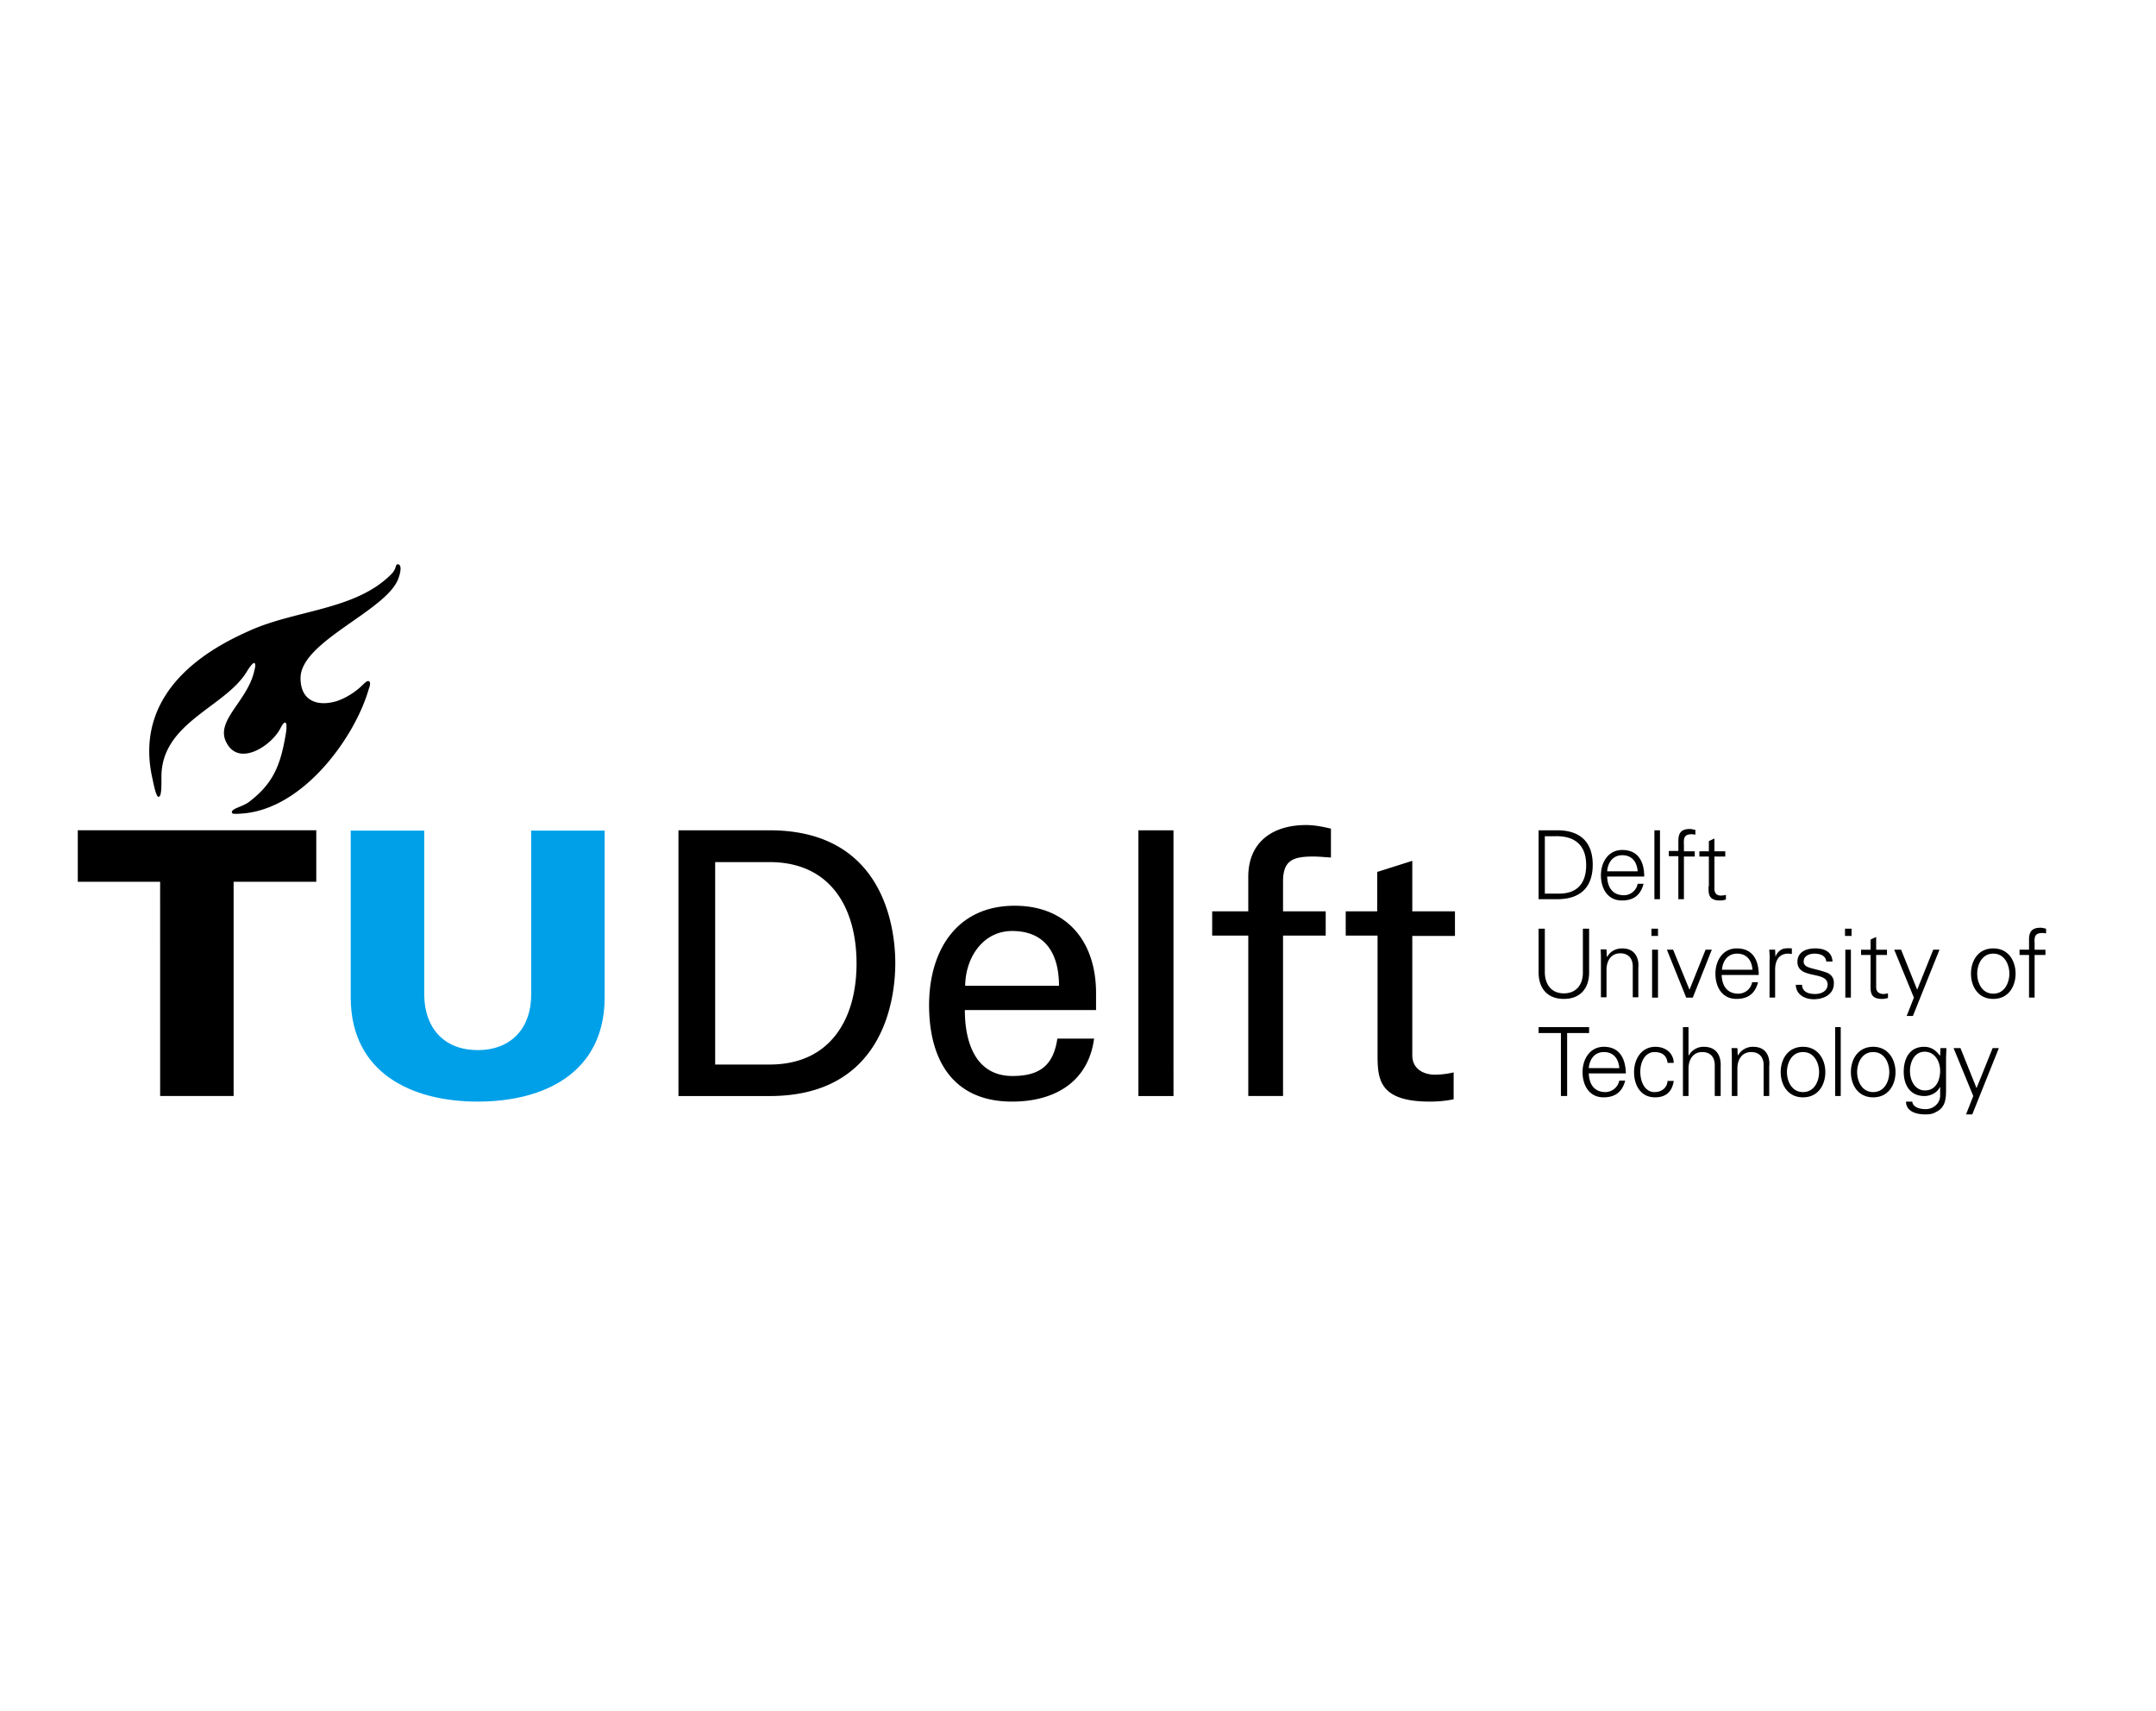 <svg xmlns="http://www.w3.org/2000/svg" width="126" height="100" fill="none"><path fill="#00A0E9" d="M27.917 61.369c2.013 0 3.125-1.342 3.125-3.221v-9.605h4.294v9.816c-.038 4.314-3.489 6.02-7.42 6.02-3.91 0-7.38-1.706-7.419-6.02v-9.816h4.295v9.605c.019 1.879 1.112 3.22 3.125 3.22"/><path fill="#000" d="M64.055 58.033c0-2.991-1.687-5.1-4.754-5.1-3.413 0-5.004 2.646-5.004 5.81 0 3.182 1.38 5.636 4.85 5.636 2.589 0 4.467-1.227 4.793-3.681h-2.147c-.23 1.572-1.035 2.185-2.626 2.185-2.09 0-2.78-1.86-2.78-3.853h7.668zm-4.908-3.624c1.975 0 2.742 1.361 2.742 3.202h-5.483c.019-1.668 1.054-3.202 2.741-3.202M68.58 48.524H66.53v15.53h2.051zM9.359 64.053h4.294v-12.52h4.831v-3.01H4.546v3.01h4.812zM19.692 40.97c-1.055.326-2.128.058-2.128-1.342 0-2.147 5.023-3.93 5.713-5.809.173-.46.192-.843-.038-.843-.154.019-.039.249-.384.594-2.09 2.09-5.56 2.07-8.244 3.278-1.763.786-6.901 3.202-5.713 8.608.058.25.211 1.112.364 1.112.173 0 .173-.517.173-1.13-.038-3.222 3.758-4.104 5.004-6.212.153-.25.402-.595.46-.441.038.076.02.191-.038.421-.384 1.726-2.186 2.838-1.687 4.065.67 1.591 2.569.402 3.163-.614.153-.287.25-.46.345-.421.077.019.077.345.02.651-.308 1.86-.749 2.895-2.11 3.95-.44.345-1.112.402-1.035.67.02.078.326.058.556.04 3.623-.23 6.653-4.506 7.439-7.286.076-.192.115-.384.019-.441-.115-.077-.269.115-.422.25-.364.363-.94.728-1.457.9M91.01 48.524h-1.092v4.026h1.093c1.323 0 2.07-.671 2.07-2.013s-.747-2.013-2.07-2.013m.097 3.7h-.825V48.87h.575c1.15-.038 1.84.498 1.84 1.687 0 .997-.46 1.668-1.59 1.668M94.807 49.674c-.825 0-1.246.728-1.246 1.476 0 .767.383 1.476 1.226 1.476.672 0 1.093-.306 1.266-.977h-.345a.82.82 0 0 1-.805.67c-.69 0-.959-.498-.978-1.092h2.166c0-.863-.345-1.553-1.284-1.553m-.882 1.246c.038-.498.326-.94.882-.94.575 0 .862.403.9.94zM97.012 48.524h-.326v4.026h.325zM98.085 52.55h.326v-2.492h.633v-.307h-.633v-.364c-.019-.403 0-.633.46-.633.077 0 .135.02.211.02v-.27c-.096-.018-.21-.057-.326-.057-.479 0-.67.211-.67.69v.595h-.557v.306h.556zM99.85 51.802c0 .383-.039.824.67.824q.172 0 .345-.057V52.3a1.5 1.5 0 0 1-.287.039c-.249 0-.384-.134-.384-.403v-1.879h.633v-.306h-.633v-.748l-.326.153v.595h-.555v.306h.555v1.745zM92.506 56.883c-.019.728-.44 1.17-1.112 1.17-.67 0-1.073-.442-1.112-1.17v-2.608h-.364v2.608c.02.862.498 1.495 1.476 1.495s1.457-.633 1.476-1.495v-2.608h-.364zM94.807 55.426c-.364 0-.69.153-.882.498l-.019-.019-.02-.422h-.344c.019.192.019.422.019.633v2.166h.326v-1.61c0-.498.25-.959.805-.959.46 0 .729.288.729.767v1.802h.325v-1.744c.039-.307-.038-1.112-.939-1.112M96.896 54.275h-.383v.422h.383zM96.896 55.502h-.345v2.8h.345zM98.737 57.841l-.958-2.339h-.364l1.13 2.8h.384l1.112-2.8h-.364zM101.498 55.426c-.824 0-1.246.728-1.246 1.476 0 .767.383 1.476 1.227 1.476.671 0 1.093-.306 1.265-.977h-.345a.82.82 0 0 1-.805.67c-.69 0-.959-.498-.978-1.092h2.167c0-.863-.345-1.553-1.285-1.553m-.863 1.246c.039-.498.326-.94.882-.94.575 0 .863.403.901.94zM103.76 55.924l-.019-.422h-.345c.019.192.038.422.019.633V58.3h.326v-1.687c.019-.537.268-.882.767-.882.077 0 .134.02.211.02v-.327c-.115 0-.23-.019-.326 0-.288 0-.537.211-.633.499M106.713 56.825c-.767-.268-1.304-.23-1.304-.632 0-.326.326-.46.633-.46.345 0 .651.115.69.46h.364c-.038-.595-.498-.767-1.016-.767-.499 0-1.035.191-1.035.786 0 .517.441.652.881.747.441.096.882.173.882.576 0 .383-.364.556-.728.556-.384 0-.748-.115-.767-.537h-.364c.019.613.575.843 1.054.843.595 0 1.17-.287 1.17-.92.019-.307-.154-.556-.46-.652M108.169 55.502h-.325v2.8h.325zM108.208 54.275h-.383v.422h.383zM109.646 57.688V55.81h.632v-.306h-.632v-.748l-.326.153v.595h-.556v.306h.556v1.745c0 .383-.038.824.671.824q.172 0 .345-.057v-.269c-.096.02-.192.039-.288.039q-.402-.03-.402-.403M112.043 57.841l-.94-2.339h-.402l1.15 2.8-.422 1.073h.364l1.553-3.873h-.364zM116.49 55.426c-.901 0-1.303.747-1.303 1.476 0 .728.402 1.476 1.303 1.476s1.304-.748 1.304-1.476c0-.729-.403-1.476-1.304-1.476m0 2.645c-.671 0-.939-.651-.939-1.169s.268-1.17.939-1.17.94.652.94 1.17-.269 1.17-.94 1.17M119.366 54.525c.077 0 .134.019.211.019v-.269c-.096-.019-.211-.057-.326-.057-.479 0-.671.21-.671.69v.594h-.556v.307h.556v2.492h.326V55.81h.633v-.307h-.633v-.364c-.019-.383 0-.613.46-.613M92.87 60.027h-2.952v.345h1.304v3.68h.364v-3.68h1.284zM93.733 61.177c-.824 0-1.246.729-1.246 1.477 0 .766.384 1.476 1.227 1.476.671 0 1.093-.307 1.265-.978h-.345a.84.84 0 0 1-.805.671c-.69 0-.958-.498-.978-1.093h2.167c-.02-.863-.365-1.553-1.285-1.553m-.882 1.246c.039-.498.326-.939.882-.939.575 0 .863.403.901.94zM96.686 61.484c.46 0 .728.21.767.633h.364c-.02-.595-.498-.94-1.073-.94-.825 0-1.247.729-1.247 1.477 0 .766.384 1.476 1.227 1.476.633 0 .997-.326 1.093-.959h-.364c-.02.384-.326.652-.767.652-.518 0-.824-.537-.824-1.189 0-.613.306-1.15.824-1.15M99.58 61.177a.98.98 0 0 0-.881.499h-.02v-1.65h-.325v4.027h.326v-1.61c0-.499.249-.96.805-.96.46 0 .728.289.728.768v1.802h.346v-1.745c.019-.326-.058-1.13-.978-1.13M102.457 61.177a.98.98 0 0 0-.882.499l-.019-.02-.02-.402h-.345c.02.192.02.403.02.633v2.166h.325v-1.61c0-.499.25-.959.806-.959.46 0 .728.288.728.767v1.802h.326v-1.745c.039-.325-.019-1.13-.939-1.13M105.371 61.177c-.901 0-1.304.748-1.304 1.477 0 .728.403 1.476 1.304 1.476s1.304-.748 1.304-1.476c0-.73-.422-1.477-1.304-1.477m0 2.646c-.671 0-.939-.652-.939-1.17s.268-1.169.939-1.169.939.652.939 1.17-.268 1.169-.939 1.169M107.575 60.027h-.325v4.026h.325zM109.473 61.177c-.901 0-1.304.748-1.304 1.477 0 .728.403 1.476 1.304 1.476s1.304-.748 1.304-1.476c0-.73-.422-1.477-1.304-1.477m0 2.646c-.671 0-.939-.652-.939-1.17s.268-1.169.939-1.169.94.652.94 1.17-.269 1.169-.94 1.169M113.385 61.676l-.02.019c-.23-.326-.517-.518-.92-.518-.862 0-1.188.71-1.188 1.457 0 .767.364 1.419 1.207 1.419.365 0 .748-.192.901-.518h.02v.518c-.02.46-.422.767-.844.767-.364 0-.748-.115-.786-.441h-.364c0 .575.594.748 1.112.748.268 0 .422-.02.632-.135.614-.287.595-.882.595-1.437v-1.668c0-.211.019-.441.019-.633h-.345zm-.882 2.051c-.614 0-.882-.613-.882-1.131s.249-1.131.863-1.131c.594 0 .901.575.901 1.112 0 .556-.25 1.15-.882 1.15M116.452 61.254l-.94 2.339-.939-2.34h-.403l1.151 2.8-.422 1.074h.364l1.553-3.873zM74.983 64.053v-9.375h2.493v-1.419h-2.493v-1.745c0-1.246.595-1.457 1.764-1.457.345 0 .69.039 1.035.058v-1.687c-.479-.115-.958-.211-1.457-.211-1.936 0-3.374.978-3.374 3.029v2.013h-2.109v1.419h2.11v9.375zM78.646 53.26v1.418h1.86v6.883c0 1.437.018 2.818 3.047 2.818.48 0 .92-.039 1.4-.135v-1.572a5 5 0 0 1-1.074.135c-.728 0-1.342-.365-1.342-1.132v-6.978h2.493v-1.438h-2.493v-2.952l-2.051.651v2.301zM44.98 48.524h-5.33v15.53h5.33c6.633 0 7.342-5.618 7.342-7.766 0-2.128-.71-7.764-7.343-7.764m0 13.689h-3.183v-11.83h3.182c3.585 0 5.08 2.704 5.08 5.925 0 3.201-1.495 5.905-5.08 5.905"/></svg>
